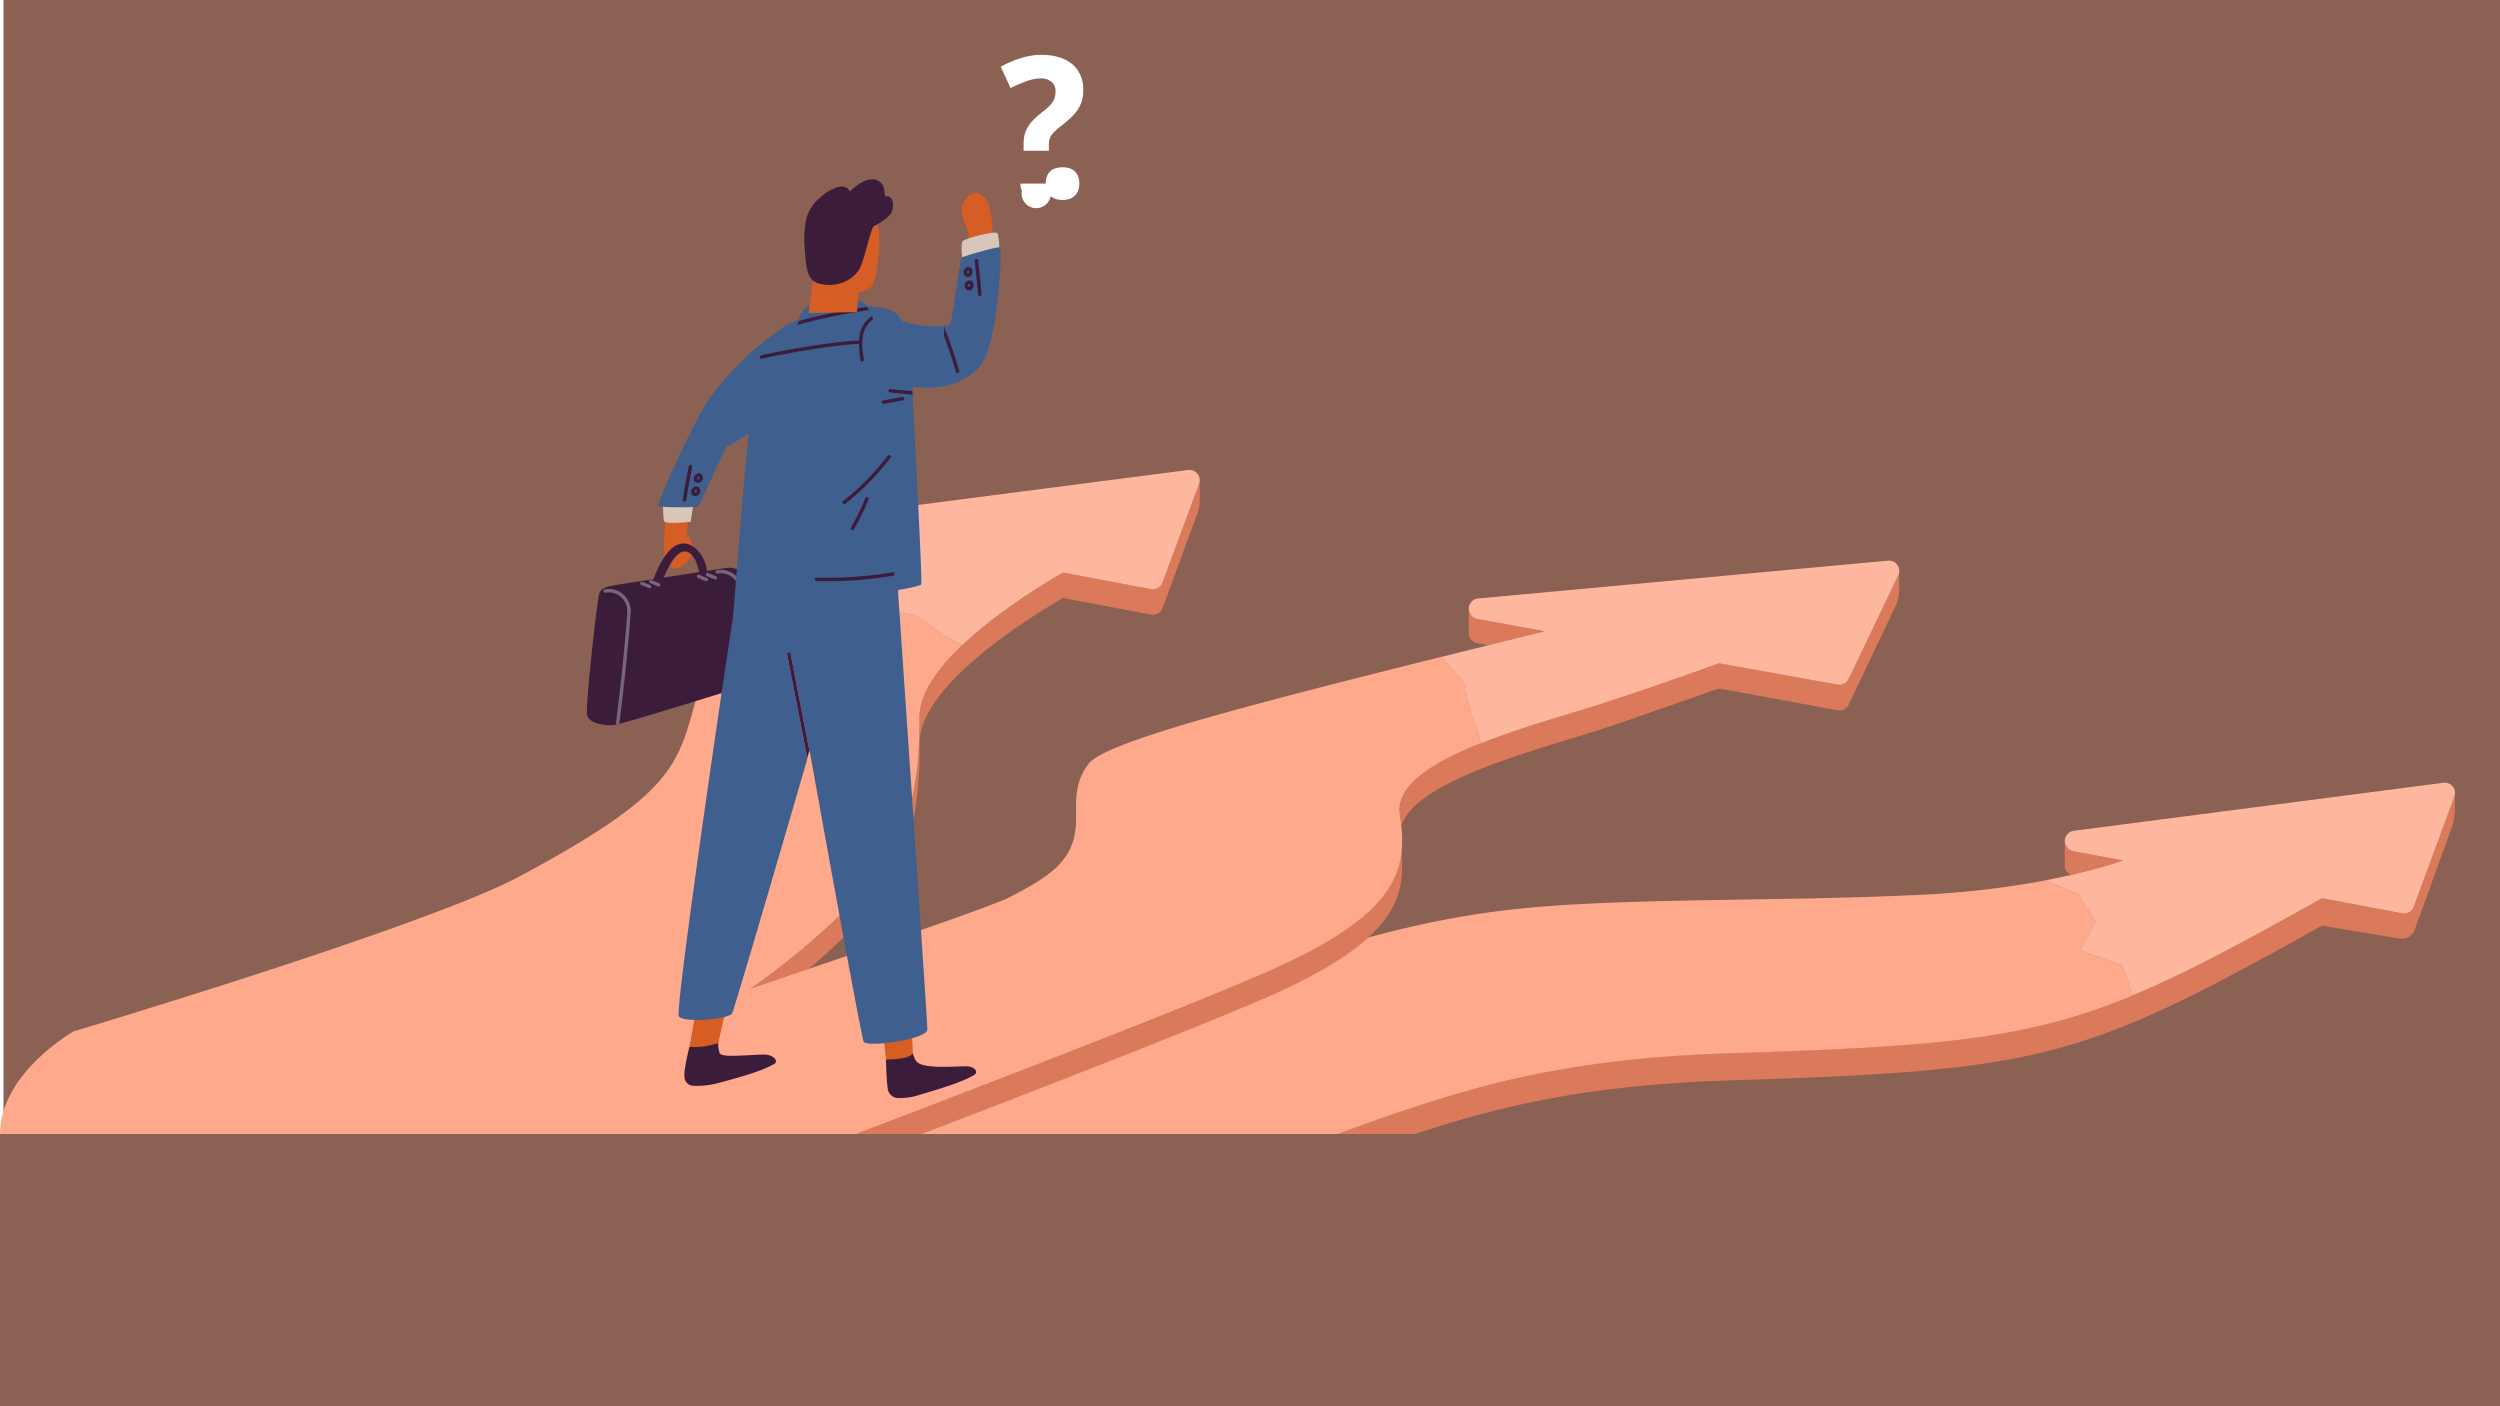 <svg width="800" height="450" xmlns="http://www.w3.org/2000/svg">
 <g>
  <title>background</title>
  <rect fill="#fff" id="canvas_background" height="502" width="890.889" y="-1" x="-1"/>
 </g>

 <style>#ar2 { animation: j 10s ease-in-out forwards;
    animation-direction: initial;
    transform-origin: 0% 100%;
    transform-box: fill-box;}
@keyframes j  {
  0%{transform:scale(0);}
  5%{transform:scale(1.2);}
  7%{transform:scale(.9);}
  8%{transform:scale(1);}
}
#ar1  { animation: a1 10s ease-in-out forwards;
    animation-direction: initial;
    transform-origin: 0% 100%;
    transform-box: fill-box;}
@keyframes a1  {
  0%{transform:scale(0);}
   9%{transform:scale(0);}
  12%{transform:scale(1.2);}
  14%{transform:scale(.9);}
  16%{transform:scale(1);}
}
#ar3 { animation: a3 10s ease-in-out forwards;
    animation-direction: initial;
    transform-origin: 0% 100%;
    transform-box: fill-box;}
@keyframes a3  {
  0%{transform:scale(0);}
   14%{transform:scale(0);}
  17%{transform:scale(1.2);}
  19%{transform:scale(.9);}
  21%{transform:scale(1);}
}
#man { animation: m 10s ease-in-out forwards;
    animation-direction: initial;
    transform-origin: 0% 100%;
    transform-box: fill-box;}
@keyframes m  {
  0%{transform:translate(-550px,450px);}
  2%{transform:translate(-550px,450px);}
  10%{transform:translate(0px,0px);}
  }
#h2 { animation: arm1 5s linear forwards;

    transform-origin:90% 10%;
    transform-box: fill-box;}

  @keyframes arm1{
  0%{transform:rotateZ(20deg);}
   20%{transform:rotateZ(20deg);}
  60%{transform: rotateZ(0deg);}

  }
  #q  { animation: q 10s ease-in-out forwards;
    animation-direction: initial;
    transform-origin: 0% 100%;
    transform-box: fill-box;}
@keyframes q  {
  0%{transform:scale(0);}
   22%{transform:scale(0);}
  23%{transform:scale(1.2);}
  24%{transform:scale(.9);}
  25%{transform:scale(1);}
}
#h1 { animation: aar1 1s linear alternate infinite;

    transform-origin:20% 90%;
    transform-box: fill-box;}

  @keyframes aar1 {
  0%{transform:rotateZ(-35deg);}
   
  100%{transform: rotateZ(-45deg);}

  }</style>
 <title>MAN PROBLEM CONFUSING</title>
 <g>
  <title>Layer 1</title>
  <rect width="800" height="450" fill="#8a6153" id="svg_1" y="0" x="1.111"/>
  <g id="ar3">
   <path d="m785.56,253.82a3.34,3.34 0 0 1 -0.21,1.1l-13,35.25a3.3,3.3 0 0 1 -3.72,2.11l-25.63,-4.85c-25.53,14.33 -44,24.26 -61,31.26c-33.73,13.89 -61.61,16.19 -127.52,18.28c-29.75,0.94 -57.93,4 -88.71,13.11c-50.85,15.06 -98.75,38.8 -98.75,38.8s-38.8,22.12 -82.63,36.12c-30,9.56 -72.72,17.88 -97.94,4c-7.72,-4.24 -11.85,-8.39 -13.52,-12.33c-2.58,6.23 -0.18,13.5 13.53,21c25.21,13.85 67.91,5.51 97.93,-4c43.84,-14 82.69,-36.08 82.69,-36.08s47.91,-23.73 98.76,-38.79c30.77,-9.12 59,-12.17 88.71,-13.11c90,-2.84 109.1,-6.1 168.91,-38.69c6.06,-3.29 12.55,-6.87 19.57,-10.79l24.8,4.13a4.3,4.3 0 0 0 4.84,-2.76l11.79,-32.5a18.7,18.7 0 0 0 1.1,-6.28l0,-5l0,0.02z" fill="#db7a5a" id="svg_2"/>
   <path d="m663.41,272.38a3.2,3.2 0 0 1 -2.69,-3.19l0,0l0,7.81a3.33,3.33 0 0 0 2,3c7.39,-1.69 13,-3.37 16.71,-4.62l-16.02,-3z" fill="#db7a5a" id="svg_3"/>
   <path d="m186.45,429c25.22,13.84 67.92,5.52 97.94,-4c43.83,-14 82.7,-36.07 82.7,-36.07s47.9,-23.74 98.75,-38.8c30.78,-9.12 59,-12.17 88.71,-13.11c65.91,-2.09 93.79,-4.39 127.52,-18.28l-0.38,-2.55l-2.57,-7.19l-5.12,-1.86l-8.27,-2.94l5,-9.19l-5.51,-8.65l-10.7,-4.63a291.57,291.57 0 0 1 -40.39,4.63c-46.07,2.21 -94.55,0.86 -129.1,4.54s-67.15,14.46 -82.34,21.32s-204.36,76.66 -204.36,76.66s-32,12.16 -25.33,27.78c1.67,3.94 5.8,8.09 13.52,12.33" fill="#ffa98c" id="svg_4"/>
   <path d="m670.66,295l-5,9.19l8.27,2.94l5.15,1.83l2.57,7.17l0.38,2.55c17,-7 35.43,-16.93 61,-31.26l25.64,4.85a3.3,3.3 0 0 0 3.72,-2.11l13,-35.25a3.29,3.29 0 0 0 -3.53,-4.42l-118.26,15.36a3.31,3.31 0 0 0 -0.19,6.53l16,3c-3.72,1.25 -9.32,2.93 -16.71,4.62c-2.54,0.57 -5.28,1.15 -8.24,1.71l10.7,4.63l5.5,8.66z" fill="#ffb69e" id="svg_5"/>
  </g>
  <g id="ar1">
   <path d="m383.75,154.81l-11.7,31.59a3.3,3.3 0 0 1 -3.72,2.1l-28.13,-5.31c-6,3.43 -21,12.55 -32.23,23.27c-7.78,7.42 -13.75,15.59 -13.67,23.18c0.25,21.55 -3.53,39.28 -16.47,54s-35.89,33.12 -50.19,40.61c-91.26,47.78 -182,75 -182,75s-42,6.86 -45.38,-31.44a25.89,25.89 0 0 0 -0.26,3.19c0.09,43.77 45.58,36.33 45.58,36.33s90.42,-27.12 181.53,-74.74l0.53,-0.16l0.64,-0.45c13.27,-7.12 33.49,-23.14 46.53,-37q1.67,-1.67 3,-3.2c12.55,-14.25 16.47,-31.34 16.48,-52c0,-0.66 0,-1.33 0,-2c-0.18,-18.55 35.83,-40.62 45.9,-46.43l28.13,5.32a3.31,3.31 0 0 0 3.72,-2.1l11.19,-30.49a11.4,11.4 0 0 0 0.69,-3.92l0,-6.16l0,0a3.84,3.84 0 0 1 -0.18,0.8" fill="#db7a5a" id="svg_6"/>
   <path d="m273.94,170.66a3.21,3.21 0 0 1 -2.69,-3.13l0,0l0,8.54a2.8,2.8 0 0 0 2.3,2.75l0.25,0.05c7.08,-2.76 12.85,-4.54 15.48,-5.31l-15.34,-2.9z" fill="#db7a5a" id="svg_7"/>
   <path d="m45.59,399.22s90.79,-27.21 182,-75c14.3,-7.49 37.25,-25.91 50.19,-40.61s16.72,-32.43 16.47,-54c-0.08,-7.59 5.89,-15.76 13.67,-23.18c-3,-1.61 -5.63,-3 -5.63,-3l-5.87,-4.41l-4.05,-2.21l-6.92,-1.29l-5.27,1.72l-4.54,-1.9l-15.8,-3.49l-9.17,0s-0.17,-0.7 -0.45,-1.78c-11.77,7 -22.35,16.06 -25.63,27.09c-7.93,26.69 -4.6,34.48 -58.55,63.4c-29.33,15.71 -142.5,49.48 -142.5,49.48s-23.54,13.37 -23.54,32.84c0,1.71 0.08,3.34 0.21,4.9c3.36,38.3 45.38,31.44 45.38,31.44" fill="#ffa98c" id="svg_8"/>
   <path d="m259.89,191.9l15.8,3.49l4.54,1.9l5.27,-1.72l6.92,1.29l4,2.21l5.88,4.41s2.67,1.37 5.63,3c11.25,-10.72 26.27,-19.84 32.23,-23.27l28.13,5.31a3.3,3.3 0 0 0 3.72,-2.1l11.7,-31.59a3.84,3.84 0 0 0 0.18,-0.8a3.3,3.3 0 0 0 -3.71,-3.63l-106.05,13.73a3.31,3.31 0 0 0 -0.19,6.53l15.34,2.9c-2.63,0.77 -8.4,2.55 -15.48,5.31a161.85,161.85 0 0 0 -23.53,11.25c0.28,1.08 0.45,1.78 0.45,1.78l9.17,0z" fill="#ffb69e" id="svg_9"/>
  </g>
  <g id="ar2">
   <path d="m472.71,198.06a3.22,3.22 0 0 1 -2.72,-3.25l0,0l0,7.74a3.25,3.25 0 0 0 2.52,3.17l3.5,0.82l18.28,-4.54l-21.58,-3.94z" fill="#db7a5a" id="svg_10"/>
   <path d="m591.54,217.25a3.31,3.31 0 0 1 -3.57,1.83l-37.79,-6.89c-8.08,2.92 -28,10 -43.9,14.88c-10.47,3.19 -22.21,6.7 -32.4,10.76c-15.39,6.17 -27.25,13.48 -25.88,22.69c0.17,1.19 0.33,2.38 0.45,3.56c2.07,-6 9.77,-11.14 19.77,-15.64c11.33,-5.09 25.62,-9.37 38.1,-13.18c7.73,-2.35 16.17,-5.3 23.84,-8c6.6,-2.26 12.6,-4.39 16.92,-5.94c1.15,-0.38 2.21,-0.72 3.16,-1l37.95,7a3.07,3.07 0 0 0 3.33,-1.7l15,-31.58a12.53,12.53 0 0 0 1.21,-5.39l0,-5.31a3.09,3.09 0 0 1 -0.27,0.81l-15.92,33.1z" fill="#db7a5a" id="svg_11"/>
   <path d="m404.8,311.26c-44.71,19.4 -199.75,77.62 -199.75,77.62s-131.89,63.27 -175.64,43.42c-11.63,-5.3 -16.74,-11.3 -18.22,-17.25c-1.85,8.09 1.22,17.5 18.22,25.21c43.74,19.85 175.64,-43.42 175.64,-43.42s8.1,-3 21.12,-8l0.61,0c42,-15.88 133.72,-50.73 172.29,-67c0.34,-0.15 0.65,-0.28 1,-0.41l3.67,-1.58l1.07,-0.46l0.87,-0.38c36,-15.78 43,-28.47 43,-41.64c0,-1.51 -0.06,-3 -0.2,-4.56c-1.39,12 -10.31,23.9 -43.69,38.38" fill="#db7a5a" id="svg_12"/>
   <path d="m473.88,237.83l-1.16,-4.4l-1.59,-4l-3,-11.49s-3.08,-3.63 -6.69,-7.82c-64.93,16.23 -107.81,27.44 -113.09,34.29c-4.92,6.36 -3.88,13.09 -4,18.07c-0.26,12.44 -7.24,17.4 -21.57,24.76s-299.19,101.64 -299.19,101.64s-15.78,12.62 -12.4,26.17c1.48,5.9 6.59,12 18.22,17.25c43.75,19.85 175.64,-43.42 175.64,-43.42s155,-58.22 199.75,-77.62c33.38,-14.48 42.3,-26.37 43.69,-38.38a40.5,40.5 0 0 0 -0.09,-8.8c-0.12,-1.18 -0.28,-2.37 -0.45,-3.56c-1.32,-9.21 10.54,-16.56 25.93,-22.69" fill="#ffa98c" id="svg_13"/>
   <path d="m604.13,179.41l-131.13,12.1a3.31,3.31 0 0 0 -0.28,6.55l21.57,3.94l-18.29,4.54l-14.58,3.63c3.61,4.19 6.69,7.82 6.69,7.82l3,11.49l1.59,4l1.16,4.4c10.19,-4.06 21.93,-7.57 32.4,-10.76c15.93,-4.86 35.82,-12 43.9,-14.88l37.84,6.84a3.31,3.31 0 0 0 3.57,-1.83l15.87,-33.12a3.09,3.09 0 0 0 0.27,-0.81a3.3,3.3 0 0 0 -3.55,-3.91" fill="#ffb69e" id="svg_14"/>
  </g>
  <rect y="362.88" width="800" height="87.12" fill="#8a6153" id="svg_15"/>
  <g id="q">
   <path d="m327.55,48.23l0,-2.23a11.89,11.89 0 0 1 0.32,-2.85a9.85,9.85 0 0 1 1,-2.43a11.49,11.49 0 0 1 1.71,-2.24a23.38,23.38 0 0 1 2.52,-2.26c0.86,-0.68 1.59,-1.28 2.18,-1.82a9.42,9.42 0 0 0 1.45,-1.58a5.72,5.72 0 0 0 0.8,-1.65a7.46,7.46 0 0 0 0.24,-2a3.84,3.84 0 0 0 -1.18,-2.89a5.05,5.05 0 0 0 -3.59,-1.18a13.25,13.25 0 0 0 -4.56,0.9a49.49,49.49 0 0 0 -5.06,2.18l-3.14,-6.8a29.72,29.72 0 0 1 2.88,-1.46a31.75,31.75 0 0 1 3.23,-1.23a25,25 0 0 1 3.39,-0.84a18.83,18.83 0 0 1 3.39,-0.31a19.89,19.89 0 0 1 5.66,0.75a12.24,12.24 0 0 1 4.27,2.2a9.63,9.63 0 0 1 2.65,3.51a11.14,11.14 0 0 1 0.94,4.7a12.6,12.6 0 0 1 -0.43,3.46a10.21,10.21 0 0 1 -1.28,2.84a13.91,13.91 0 0 1 -2.12,2.52c-0.85,0.81 -1.84,1.67 -3,2.57q-1.29,1 -2.1,1.77a8.42,8.42 0 0 0 -1.28,1.43a4.07,4.07 0 0 0 -0.63,1.4a7.72,7.72 0 0 0 -0.17,1.71l0,1.84l-8.09,-0.01zm7.09,10.53a6.29,6.29 0 0 1 0.41,-2.44a4.14,4.14 0 0 1 1.15,-1.62a4.64,4.64 0 0 1 1.74,-0.89a7.79,7.79 0 0 1 2.14,-0.28a7.25,7.25 0 0 1 2,0.28a4.54,4.54 0 0 1 1.7,0.89a4.29,4.29 0 0 1 1.17,1.62a6.09,6.09 0 0 1 0.43,2.44a5.87,5.87 0 0 1 -0.43,2.37a4.58,4.58 0 0 1 -1.17,1.63a4.64,4.64 0 0 1 -1.7,0.94a7.25,7.25 0 0 1 -2,0.29a7.79,7.79 0 0 1 -2.14,-0.29a4.73,4.73 0 0 1 -1.74,-0.94a4.42,4.42 0 0 1 -9.2,-1.64a6.06,6.06 0 0 1 -0.46,-2.37l8.1,0.01z" fill="#fff" id="svg_16"/>
  </g>
  <g id="man">
   <g id="svg_17">
    <g id="h2">
     <path d="m220.14,171.44a10.23,10.23 0 0 1 1.51,3a3.7,3.7 0 0 1 0.09,2.06a8.4,8.4 0 0 1 -4.27,5.14c-1.9,0.8 -3.47,-0.43 -4.58,-3s0.42,-15.79 0.42,-15.79l8,-3.31l-1.69,11.42a2.19,2.19 0 0 1 0.55,0.54" fill="#d65d24" id="svg_18"/>
     <path d="m212.15,158.32s-0.06,2 0,4s0.12,4.14 0.45,4.58c0.46,0.63 5.28,0.47 8.43,0.06c0.45,-3 0.87,-5.64 1.23,-8c-2.76,-1.16 -7.26,-2.52 -10.07,-0.65" fill="#d9c6ba" id="svg_19"/>
     <path d="m208.74,186.37s3.07,-9.81 7.9,-12s9.36,3.67 9.6,8.82l-2.45,0.37s-1,-7.23 -4.78,-7.11s-7.23,9.93 -7.23,9.93l-3.04,-0.01z" fill="#3b1c3b" id="svg_20"/>
     <path d="m239.64,188.43l-1.51,29.57a2.27,2.27 0 0 1 -1.6,2.05c-6.62,2.07 -32.91,10.23 -38.35,11.57l-1.12,0.26a6.24,6.24 0 0 1 -1,0.16c-3,0.17 -7.7,-0.64 -8.21,-3.35s3.06,-35.32 3.87,-38.5c0.56,-2.2 2.54,-2.42 4.86,-2.88c1.67,-0.34 23.7,-3.71 35.75,-5.55a6.38,6.38 0 0 1 7.34,6.64" fill="#3b1c3b" id="svg_21"/>
     <path d="m201.84,195.42c-0.58,9.69 -2.18,24.67 -3.66,36.23l-1.12,0.26c1.49,-11.67 3.08,-26.72 3.69,-36.52c0,-0.71 1.14,-0.68 1.09,0" fill="#766678" id="svg_22"/>
     <path d="m193.57,188.58c-0.69,0.11 -0.62,1.21 0.08,1.1a5.92,5.92 0 0 1 7.06,5.73c0,0.71 1.13,0.62 1.1,-0.08a7,7 0 0 0 -8.24,-6.75" fill="#766678" id="svg_23"/>
     <path d="m237.73,189.31c-0.58,9.69 -1.48,19.75 -3,31.32c-0.4,0.12 -0.78,0.26 -1.11,0.35c1.48,-11.67 2.37,-21.9 3,-31.71c0,-0.7 1.14,-0.67 1.09,0" fill="#766678" id="svg_24"/>
     <path d="m229.46,182.47c-0.7,0.11 -0.62,1.21 0.08,1.1a5.93,5.93 0 0 1 7.06,5.73c0,0.71 1.12,0.62 1.1,-0.09a7,7 0 0 0 -8.24,-6.74" fill="#766678" id="svg_25"/>
     <path d="m208.14,187.25l-2.64,-1.11a0.55,0.55 0 0 0 -0.42,1l2.63,1.1a0.55,0.55 0 0 0 0.43,-1" fill="#766678" id="svg_26"/>
     <path d="m211.06,186.68l-2.63,-1.1a0.55,0.55 0 0 0 -0.43,1l2.63,1.1a0.55,0.55 0 0 0 0.43,-1" fill="#766678" id="svg_27"/>
     <path d="m226.31,185l-2.63,-1.1a0.55,0.55 0 0 0 -0.43,1l2.63,1.1a0.55,0.55 0 0 0 0.43,-1" fill="#766678" id="svg_28"/>
     <path d="m229.23,184.45l-2.63,-1.1a0.55,0.55 0 0 0 -0.43,1l2.64,1.1a0.55,0.55 0 0 0 0.42,-1" fill="#766678" id="svg_29"/>
     <path d="m227.4,127c-5.42,7.51 -17.31,34.4 -16.79,34.91a1.68,1.68 0 0 0 0.72,0.18l1,0.09c3.46,0.23 10.86,0.19 11.13,-0.11s3.95,-8.34 5.81,-12.45c0.56,-1.23 3,-6.32 3.07,-6.56c0,0 27.61,-15.93 31.23,-18.68c8.72,-6.62 7.13,-14.71 3.89,-19.22c-9.22,-12.85 -33.22,12.33 -40.09,21.84" fill="#3f5f8f" id="svg_30"/>
     <path d="m221.49,149.31c-0.6,3 -1.46,7.89 -2,11.19c-0.43,-0.07 -0.8,-0.15 -1.09,-0.22c0.54,-3.3 1.39,-8.17 2,-11.09c0.14,-0.7 1.24,-0.58 1.09,0.12" fill="#3b1c3b" id="svg_31"/>
     <path d="m221.84,156a1.82,1.82 0 0 0 -0.54,2.11a1.41,1.41 0 0 0 1.83,0.47a1.54,1.54 0 0 0 0.82,-0.77a1.72,1.72 0 0 0 -0.18,-1.67a1.31,1.31 0 0 0 -1.93,-0.14m1.12,1a0.56,0.56 0 0 1 -0.18,0.56a0.34,0.34 0 0 1 -0.41,0c-0.2,-0.18 -0.08,-0.54 0.06,-0.71s0.46,-0.21 0.53,0.1" fill="#3b1c3b" id="svg_32"/>
     <path d="m222.68,151.8a1.82,1.82 0 0 0 -0.54,2.11a1.41,1.41 0 0 0 1.83,0.47a1.54,1.54 0 0 0 0.82,-0.77a1.72,1.72 0 0 0 -0.18,-1.67a1.31,1.31 0 0 0 -1.93,-0.14m1.12,1a0.56,0.56 0 0 1 -0.18,0.56a0.34,0.34 0 0 1 -0.41,0c-0.2,-0.18 -0.08,-0.54 0.06,-0.71s0.46,-0.21 0.53,0.1" fill="#3b1c3b" id="svg_33"/>
    </g>
    <path d="m234.76,312.42l-5.27,22.85s-0.72,2.49 -8.84,-0.32l4,-22.54l10.11,0.01z" fill="#d65d24" id="svg_34"/>
    <path d="m220.65,334.9s-2,7.46 -1.59,10a2.86,2.86 0 0 0 2.9,2.55a25.94,25.94 0 0 0 7.69,-0.83c7.54,-2 14,-3.83 18.12,-6.16c1.5,-0.86 -0.27,-3.09 -3.4,-3c-5.53,0.1 -13.23,1.05 -14.06,-0.41a8.77,8.77 0 0 1 -0.48,-3.23a35.76,35.76 0 0 1 -4.07,0.95a21.46,21.46 0 0 1 -5.11,0.2" fill="#3b1c3b" id="svg_35"/>
    <path d="m291,313.88l1.13,23.23s0,3.67 -8.63,1.95l-2.29,-22.61l9.79,-2.57z" fill="#d65d24" id="svg_36"/>
    <path d="m283.51,339.06s0.16,7 0.59,9.48a3.34,3.34 0 0 0 3.14,2.81a18.55,18.55 0 0 0 6.8,-0.94c7.46,-2.21 13.58,-4.05 17.66,-6.39c1.5,-0.86 0.37,-2.87 -2.75,-2.81c-5.54,0.11 -14.25,0.85 -15.9,-1.83a9.9,9.9 0 0 1 -0.91,-2.27s-0.95,1.22 -3.64,1.58a42.37,42.37 0 0 1 -5,0.37" fill="#3b1c3b" id="svg_37"/>
    <path d="m287.44,189.91c0,-0.37 0,-0.72 -0.08,-1.09l0,0c4.31,-0.74 7.23,-1.46 7.44,-1.84c0.44,-0.78 -2.49,-53.94 -2.76,-61.35c0,-0.63 0,-1 0,-1.13s0.92,-22 -7.07,-25.33a19.45,19.45 0 0 0 -7.1,-1a6.64,6.64 0 0 0 -0.6,-0.58c-1.72,-1.42 -4.4,-2.21 -7.64,-2.43a18.47,18.47 0 0 0 -12.32,3.84a9.42,9.42 0 0 0 -1.72,3c0,0.12 -0.09,0.23 -0.13,0.34c-6.69,2.4 -8.54,5.63 -11.45,9.66c-3.9,5.41 -9,82.61 -9.47,85.57c-6,39.28 -18.47,125.9 -17.33,127.61c1.46,2.21 14.88,1.1 17,-0.73c0.5,-0.44 20.1,-67.73 24.16,-81.7l0,0l-6.41,-33c-0.14,-0.69 0.92,-1 1.07,-0.29q3,15.5 6,31c0,-0.14 0.05,-0.21 0.05,-0.21s16.35,91 17.28,93.05s20.4,-0.73 20.4,-3.86c0,-2.49 -6.64,-99.93 -9.35,-139.52" fill="#3f5f8f" id="svg_38"/>
    <path d="m251.9,209.54l6.42,33l0,0c0.34,-1.17 0.57,-2 0.68,-2.31l0,0q-3,-15.48 -6,-31c-0.15,-0.7 -1.2,-0.41 -1.07,0.29" fill="#3b1c3b" id="svg_39"/>
    <path d="m286.27,184.14a125,125 0 0 1 -25,1.8a0.55,0.55 0 0 1 0,-1.1a125.26,125.26 0 0 0 24.86,-1.79c0,0.37 0.06,0.72 0.08,1.09" fill="#3b1c3b" id="svg_40"/>
    <path d="m278.18,99.2a183.35,183.35 0 0 0 -23.09,4.8c0.13,-0.37 0.31,-0.82 0.51,-1.29a185.44,185.44 0 0 1 21.64,-4.48a5.41,5.41 0 0 1 0.94,1" fill="#3b1c3b" id="svg_41"/>
    <path d="m292,126.29l-7.13,-0.68c-0.71,-0.06 -0.71,-1.17 0,-1.1l7.1,0.67c0,0.1 0,0.48 0,1.11" fill="#3b1c3b" id="svg_42"/>
    <path d="m288.66,127l-6.07,1.14c-0.7,0.13 -0.4,1.19 0.3,1.06l6.11,-1.1c0.7,-0.13 0.39,-1.19 -0.3,-1.06" fill="#3b1c3b" id="svg_43"/>
    <path d="m278.55,101.47a9.49,9.49 0 0 0 -3.66,7.49c-7.11,0.18 -24.5,3.12 -31.39,4.76c-0.69,0.17 -0.4,1.23 0.29,1.07c6.8,-1.62 24.09,-4.55 31.07,-4.73a35.37,35.37 0 0 0 0.52,5.23c0.11,0.69 1.17,0.4 1.06,-0.3c-0.69,-4.34 -1.33,-9.55 2.67,-12.57c0.55,-0.42 0,-1.38 -0.56,-1" fill="#3b1c3b" id="svg_44"/>
    <path d="m276.88,159.46a75.3,75.3 0 0 1 -4.58,9.38a0.55,0.55 0 0 0 0.95,0.56a76.57,76.57 0 0 0 4.69,-9.64c0.26,-0.66 -0.8,-1 -1.06,-0.3" fill="#3b1c3b" id="svg_45"/>
    <path d="m284.05,145.85a79.38,79.38 0 0 1 -14.3,14.54c-0.56,0.44 0.22,1.22 0.78,0.78a80.94,80.94 0 0 0 14.47,-14.76c0.42,-0.57 -0.53,-1.12 -1,-0.56" fill="#3b1c3b" id="svg_46"/>
    <path d="m277.86,64.94c-3.23,-2.87 -10,-0.92 -14.07,2.52c-3.86,3.24 -4.68,6 -4.8,12.34a38.11,38.11 0 0 0 1.17,10l-1.4,10.38l15.5,-0.33l0.46,-6.14c2.17,-0.75 3.84,-1.6 4.25,-2.15c1.37,-1.82 2,-7.93 2.34,-12.16s-0.61,-11.94 -3.45,-14.47" fill="#d65d24" id="svg_47"/>
    <path d="m283.22,62.92c-0.07,-0.49 -0.19,-1.85 -0.37,-2.57a3.7,3.7 0 0 0 -4.23,-2.93c-2.5,0.26 -4.83,2.13 -6.67,3.86c-0.62,-1.72 -2.81,-1.89 -4.55,-1.16a14.71,14.71 0 0 0 -4.85,3a13,13 0 0 0 -4.49,6.74a33.12,33.12 0 0 0 -0.48,10.33c0.36,5.8 0.88,9.54 4.41,10.52c5.58,1.57 11.11,-1 13.09,-4.8c1.68,-3.19 3.3,-11.84 4.45,-13.43c0,0 4,-2.13 5.34,-3.89c1.53,-2 1.21,-6.43 -1.65,-5.7" fill="#3b1c3b" id="svg_48"/>
    <g id="h1">
     <path d="m307.69,67.9a6.59,6.59 0 0 1 2.95,-5.78c2,-1.16 3.88,0 5.49,2.66s1.87,17.41 1.87,17.41l-8.23,4.81l0.14,-12.8c-0.09,0 -2.13,-4.83 -2.22,-6.33" fill="#d65d24" id="svg_49"/>
     <path d="m319.81,81.34s0.05,-5.92 -0.68,-6.74s-10.07,1.64 -11,2.49s-0.1,6.57 -0.1,6.57s7.64,1.09 11.81,-2.32" fill="#d9c6ba" id="svg_50"/>
     <path d="m313.44,117.35c6.12,-6.94 7.24,-37.83 6.6,-38.17a1.55,1.55 0 0 0 -0.74,0c-0.27,0 -0.62,0.1 -1,0.19c-3.39,0.72 -10.49,2.79 -10.67,3.15s-1.52,9.1 -2.18,13.56c-0.21,1.34 -1.12,6.89 -1.17,7.15c0,0 -0.3,0.77 -0.72,0.84a31.28,31.28 0 0 1 -16.26,-1.85c-3.21,-1.8 -5.67,-1.42 -7.79,2.59c-2,3.84 -3.81,10.6 0.42,14.19c10.23,6.9 25.75,7.14 33.53,-1.68" fill="#3f5f8f" id="svg_51"/>
     <path d="m305.92,119.05c-1.15,-3.9 -2.42,-7.75 -3.84,-11.55c0,-0.28 0.05,-1.35 0.1,-2.86q2.69,6.9 4.76,14c0.2,0.68 -0.83,1.08 -1,0.4" fill="#3b1c3b" id="svg_52"/>
     <path d="m313,94.31c-0.23,-3 -0.75,-8 -1.14,-11.31l1.1,-0.09c0.39,3.34 0.91,8.25 1.13,11.22c0.06,0.71 -1,0.89 -1.09,0.18" fill="#3b1c3b" id="svg_53"/>
     <path d="m310.88,88a1.81,1.81 0 0 0 -0.06,-2.17a1.4,1.4 0 0 0 -1.89,0a1.49,1.49 0 0 0 -0.58,1a1.72,1.72 0 0 0 0.65,1.57a1.31,1.31 0 0 0 1.9,-0.39m-1.35,-0.65a0.59,0.59 0 0 1 0,-0.6a0.35,0.35 0 0 1 0.38,-0.15c0.24,0.12 0.22,0.5 0.13,0.7s-0.38,0.32 -0.53,0" fill="#3b1c3b" id="svg_54"/>
     <path d="m311.21,92.24a1.81,1.81 0 0 0 -0.06,-2.17a1.41,1.41 0 0 0 -1.89,0.05a1.52,1.52 0 0 0 -0.58,1a1.75,1.75 0 0 0 0.63,1.56a1.32,1.32 0 0 0 1.9,-0.4m-1.35,-0.65a0.59,0.59 0 0 1 0,-0.6a0.35,0.35 0 0 1 0.38,-0.15c0.24,0.12 0.22,0.5 0.13,0.7s-0.38,0.32 -0.53,0" fill="#3b1c3b" id="svg_55"/>
    </g>
   </g>
  </g>
 </g>
</svg>